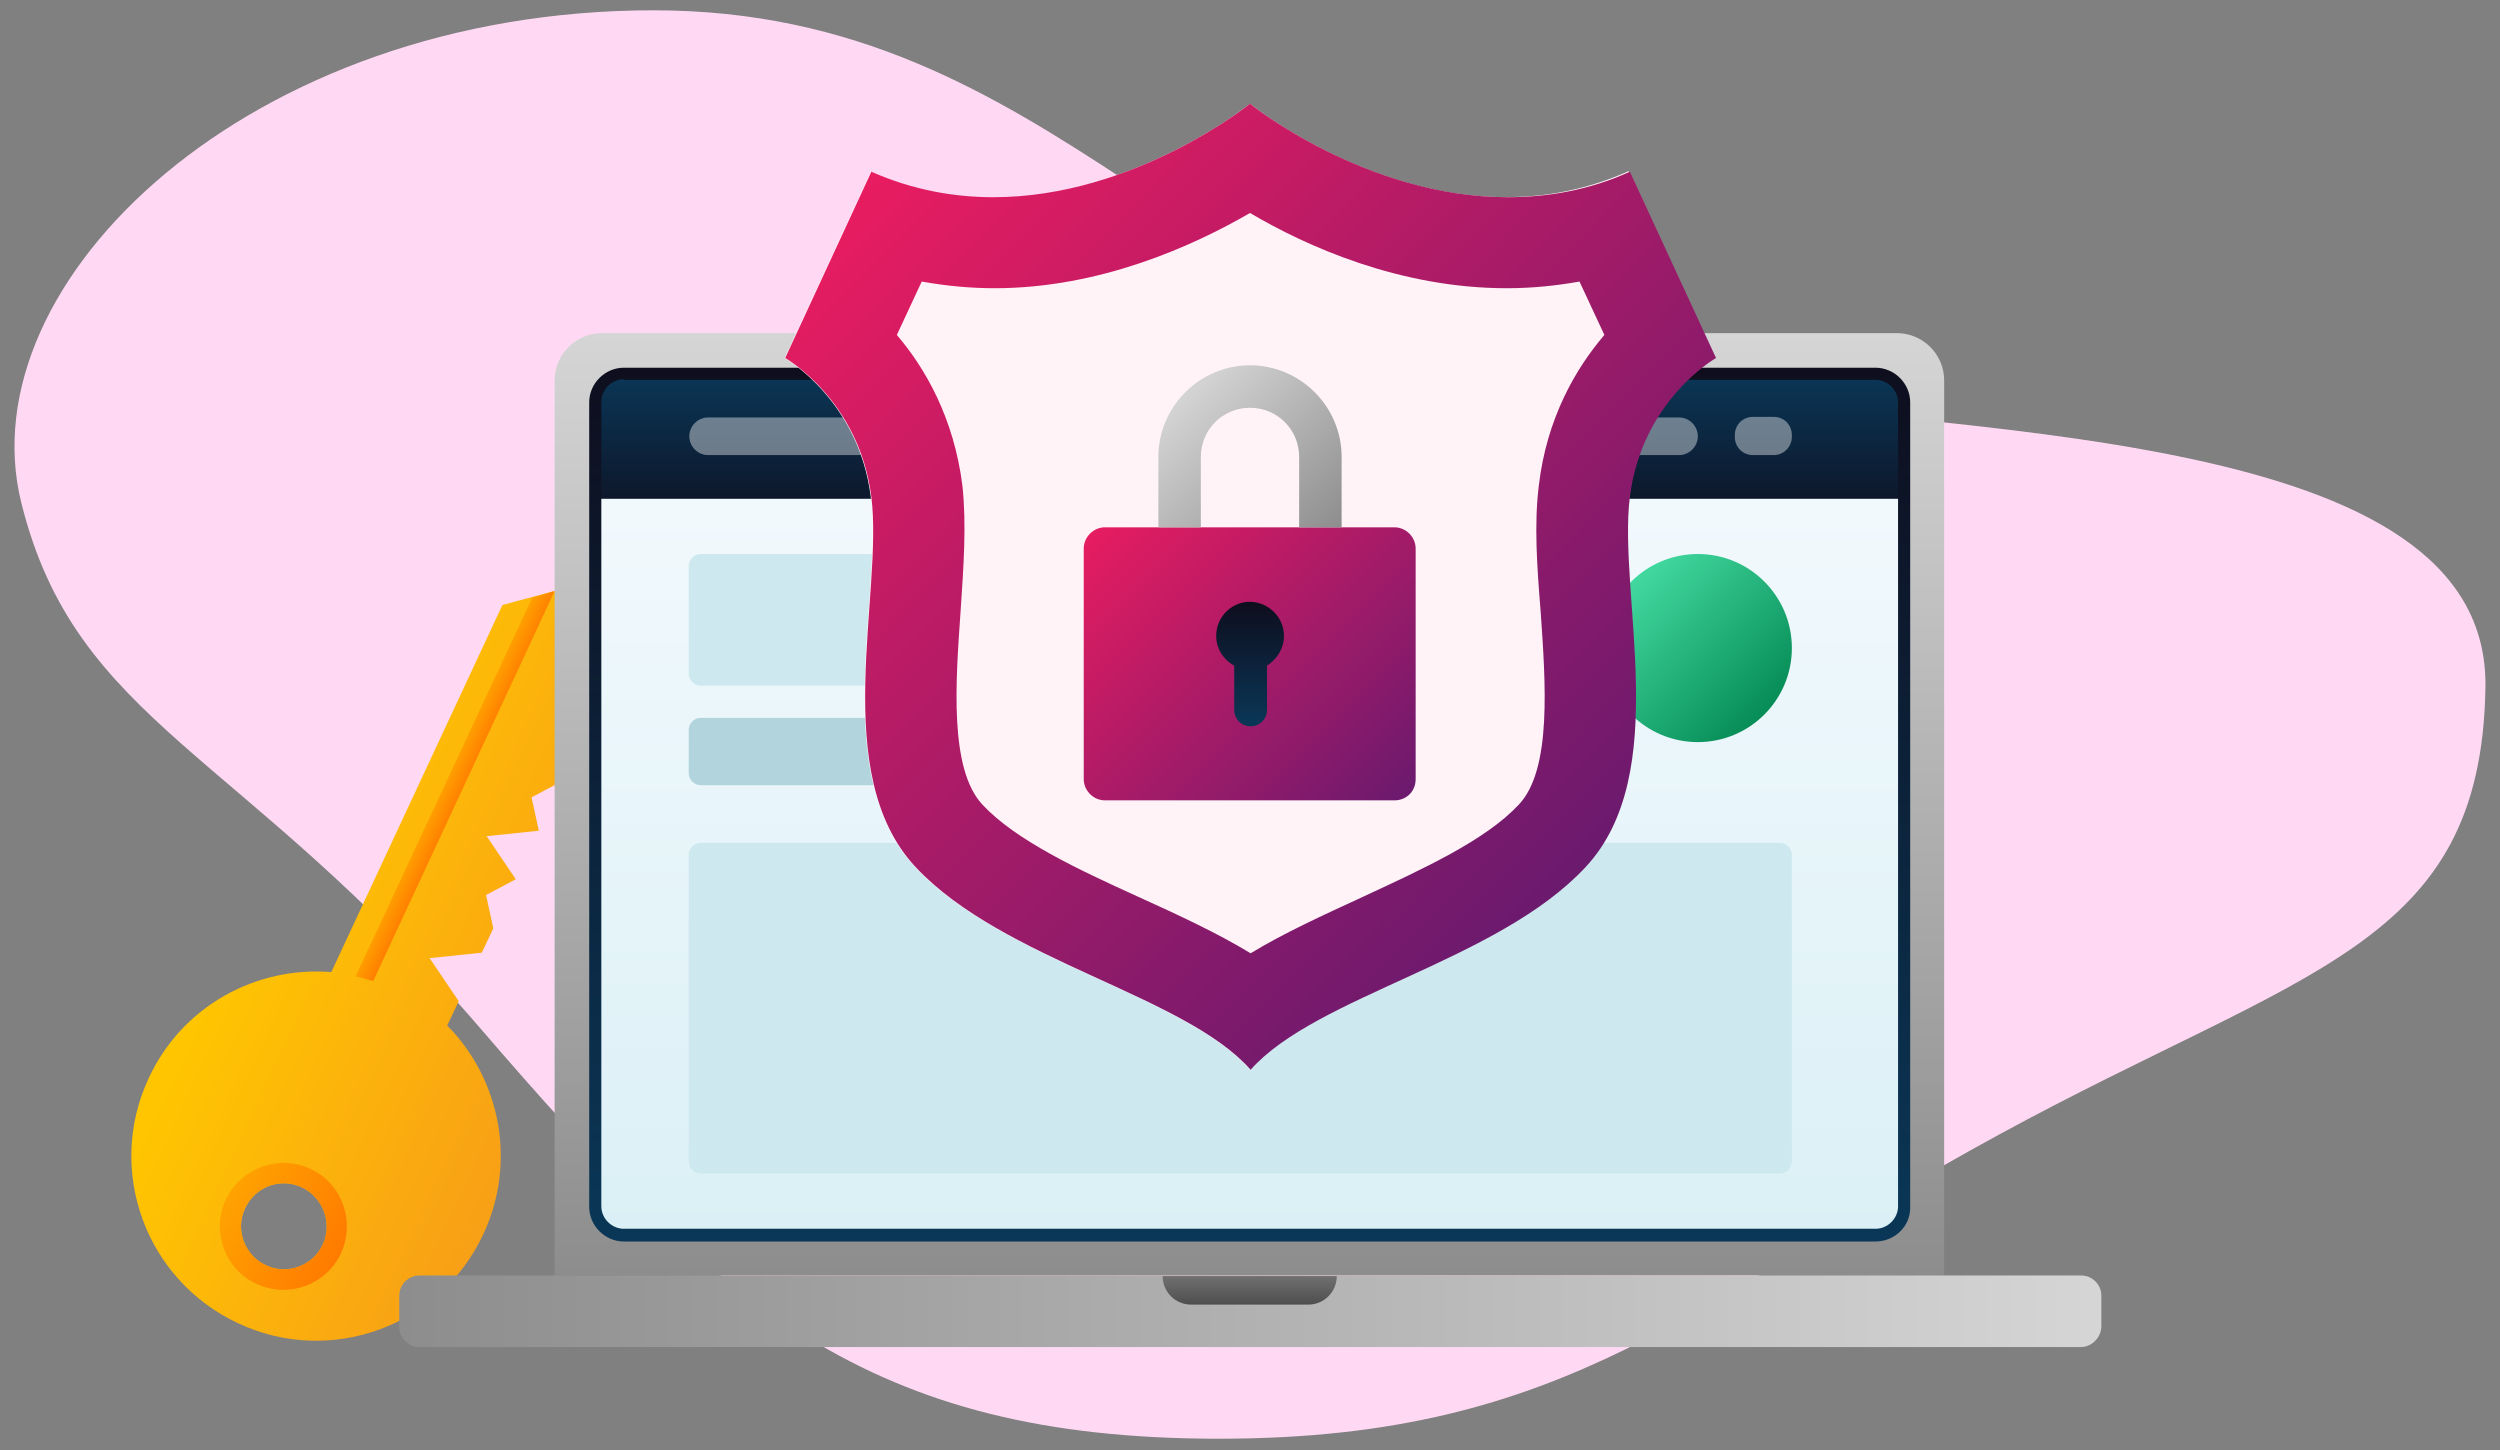 <?xml version="1.0" encoding="utf-8"?>
<!-- Generator: Adobe Illustrator 26.0.3, SVG Export Plug-In . SVG Version: 6.00 Build 0)  -->
<svg version="1.1" xmlns="http://www.w3.org/2000/svg" xmlns:xlink="http://www.w3.org/1999/xlink" x="0px" y="0px"
	 viewBox="0 0 412 239" style="enable-background:new 0 0 412 239;" xml:space="preserve">
<rect x="0" y="0" width="412" height="239" fill="#808080" stroke="none"/>
<style type="text/css">
	.st0{display:none;}
	.st1{display:inline;}
	.st2{fill:#FFD9F4;}
	.st3{fill:url(#SVGID_1_);}
	.st4{fill:#00844E;}
	.st5{fill:url(#SVGID_00000096754345664910597890000001043814186608047293_);}
	.st6{fill:url(#SVGID_00000110435041554080126260000007380468136983828611_);}
	.st7{fill:url(#SVGID_00000036956727970014812080000015507526032493132200_);}
	.st8{fill:url(#SVGID_00000020376024743808225980000000567101152834481588_);}
	.st9{fill:url(#SVGID_00000105418616800921125300000008641072906134885782_);}
	.st10{fill:url(#SVGID_00000158724022451064606160000011939975100513469313_);}
	.st11{fill:url(#SVGID_00000004515127958954196190000012846037397568388503_);}
	.st12{fill:url(#SVGID_00000146490990201126154690000003097988172665102726_);}
	.st13{fill:url(#SVGID_00000107567296357233682360000015351529876765753765_);}
	.st14{fill:url(#SVGID_00000051345392009660854660000011126659591134507177_);}
	.st15{fill:#FFF3F8;}
	
		.st16{fill:#FFFFFF;stroke:url(#SVGID_00000125580759176828468510000001547706477702410147_);stroke-width:2;stroke-linecap:round;stroke-linejoin:round;stroke-miterlimit:10;}
	.st17{fill:#FFFFFF;}
	.st18{fill:url(#SVGID_00000092427019330565808450000001348869677775271307_);}
	.st19{fill:url(#SVGID_00000003822690080151269340000008039151644468998283_);}
	.st20{fill:url(#SVGID_00000137122034667584700730000013228205482272685991_);}
	.st21{fill:url(#SVGID_00000081640840304222664430000006468940500093853603_);}
	.st22{fill:url(#SVGID_00000170978856441384486600000009624361539848893858_);}
	.st23{fill:url(#SVGID_00000116948225417371927760000014502187983410182791_);}
	.st24{fill:#FFC0E3;}
	.st25{fill:url(#SVGID_00000175297242995129460020000017936640237599476105_);}
	.st26{fill:url(#SVGID_00000168089814709670475360000016962137416071482026_);}
	.st27{fill:#D89E50;}
	.st28{opacity:0.5;fill:#FFE3BD;}
	.st29{fill:#F2BF75;}
	.st30{fill:url(#SVGID_00000001624127831168346700000016991529230148255413_);}
	.st31{fill:url(#SVGID_00000121281105239868642060000012105155182570683304_);}
	.st32{fill:#B1D4DD;}
	.st33{fill:url(#SVGID_00000163058757197419774460000000839266050371294593_);}
	.st34{fill:url(#SVGID_00000058569105663885933940000005487132845083526283_);}
	.st35{fill:url(#SVGID_00000016783384569206374650000009050517786888240807_);}
	.st36{fill:url(#SVGID_00000157288543792960322860000011965423148077472159_);}
	.st37{fill:url(#SVGID_00000130620384801047192250000012286346431706085049_);}
	.st38{fill:url(#SVGID_00000123427206138512973610000000916655288561566126_);}
	.st39{fill:url(#SVGID_00000121264528943538429320000014857555447372288901_);}
	.st40{fill:url(#SVGID_00000038383692347091464390000013687725080355893912_);}
	.st41{fill:url(#SVGID_00000052798164174423327640000000035321407861797819_);}
	.st42{fill:none;stroke:#FFD4EA;stroke-width:3;stroke-linecap:round;stroke-linejoin:round;stroke-miterlimit:10;}
	.st43{fill:url(#SVGID_00000057861394800384202990000008606973622878593944_);}
	.st44{fill:url(#SVGID_00000056405507896963520870000005739181057959943862_);}
	.st45{fill:url(#SVGID_00000000214420901170496150000012669773301100534195_);}
	.st46{fill:url(#SVGID_00000165196526575862561500000003580948466665568153_);}
	.st47{fill:url(#SVGID_00000083070435150311868260000014057250720307474108_);}
	.st48{fill:url(#SVGID_00000090980086731234429910000015113491605558013355_);}
	.st49{fill:url(#SVGID_00000106846599190348144670000005948783001280560524_);}
	.st50{fill:url(#SVGID_00000135685411947755729220000005050809782508653752_);}
	.st51{fill:url(#SVGID_00000052070011141177422750000011984982431564858029_);}
	.st52{fill:url(#SVGID_00000070808838912822202230000004945353360569313938_);}
	.st53{fill:url(#SVGID_00000031893640207630341520000003057299031265661351_);}
	.st54{fill:url(#SVGID_00000136371175343403737730000003519888864896059582_);}
	.st55{fill:url(#SVGID_00000076564905851758651580000001941233907915176104_);}
	.st56{fill:url(#SVGID_00000005264382678263878040000005565712983645707395_);}
	.st57{fill:url(#SVGID_00000018923670304797411190000009734676562376270468_);}
	.st58{fill:url(#SVGID_00000102530568118113993360000001261027717458901653_);}
	.st59{fill:#CEE8EF;}
	.st60{opacity:0.4;fill:#FFFFFF;}
	.st61{fill:url(#SVGID_00000021094737797688428720000007453091969649377189_);}
	.st62{fill:url(#SVGID_00000014631212095963687550000001992699789054130621_);}
	.st63{fill:url(#SVGID_00000124153498366995439110000006637067621452871067_);}
	.st64{fill:url(#SVGID_00000143617187711106994930000014788015052356033197_);}
	.st65{fill:url(#SVGID_00000106851948556919481050000002724364199155929019_);}
	.st66{fill:url(#SVGID_00000136393346113933220240000008573481725307887791_);}
</style>
<g id="Check" class="st0">
	<g class="st1">
		<path class="st2" d="M194.4,237.2c-86.6,0-209.9-18.5-209.9-87c-0.7-55,90.9-28.4,116.2-77.4s24.1-71,112.1-71
			s214.7,41.2,214.7,115S281,237.2,194.4,237.2z"/>
		<linearGradient id="SVGID_1_" gradientUnits="userSpaceOnUse" x1="399.939" y1="99.238" x2="342.449" y2="168.572">
			<stop  offset="0" style="stop-color:#49E2A8"/>
			<stop  offset="1" style="stop-color:#00844E"/>
		</linearGradient>
		<path class="st3" d="M389.2,148.8c-15.8,19.2-40,20.5-45.9,20.5c-0.8,0-1.5-0.6-1.6-1.3c-1.1-5.8-4.4-29.8,11.4-49
			c15.8-19.2,40-20.5,45.9-20.5c0.8,0,1.5,0.6,1.6,1.3C401.8,105.6,405.1,129.6,389.2,148.8z"/>
		<g>
			<path class="st4" d="M349.2,161.6c-0.2,0-0.4-0.1-0.6-0.2c-0.4-0.4-0.5-1-0.1-1.4l40.8-49.4c0.4-0.4,1-0.5,1.4-0.1
				c0.4,0.4,0.5,1,0.1,1.4l-40.8,49.4C349.7,161.5,349.5,161.6,349.2,161.6z"/>
		</g>
		
			<linearGradient id="SVGID_00000152954691515796017560000014488882128442726550_" gradientUnits="userSpaceOnUse" x1="354.362" y1="125.629" x2="310.446" y2="144.925">
			<stop  offset="0" style="stop-color:#49E2A8"/>
			<stop  offset="1" style="stop-color:#00844E"/>
		</linearGradient>
		<path style="fill:url(#SVGID_00000152954691515796017560000014488882128442726550_);" d="M355,129.9c5.3,23.1-7.7,42.2-11.1,46.7
			c-0.5,0.6-1.3,0.8-2,0.5c-5-2.5-25.1-14-30.5-37.1c-5.3-23.1,7.7-42.2,11.1-46.7c0.5-0.6,1.3-0.8,2-0.5
			C329.6,95.3,349.7,106.7,355,129.9z"/>
		<g>
			<path class="st4" d="M340.7,168.1c-0.5,0-0.9-0.3-1-0.8l-13.8-59.9c-0.1-0.5,0.2-1.1,0.8-1.2c0.5-0.1,1.1,0.2,1.2,0.7l13.8,59.9
				c0.1,0.5-0.2,1.1-0.8,1.2C340.9,168.1,340.8,168.1,340.7,168.1z"/>
		</g>
		
			<linearGradient id="SVGID_00000110453425503521408710000002303221960643866805_" gradientUnits="userSpaceOnUse" x1="322.987" y1="153.431" x2="376.928" y2="230.972">
			<stop  offset="0" style="stop-color:#E91C60"/>
			<stop  offset="1" style="stop-color:#6A1A6E"/>
		</linearGradient>
		<path style="fill:url(#SVGID_00000110453425503521408710000002303221960643866805_);" d="M381.8,164.2c0-2.1-1.6-3.9-3.7-4
			c-5.7-0.4-17.4-1-30.3-1c-13,0-24.6,0.6-30.3,1c-2.1,0.1-3.7,1.9-3.7,4c0.1,29.6,4.9,52.9,13.9,70.7c0.7,1.4,2.1,2.2,3.6,2.2h33.3
			c1.5,0,2.9-0.9,3.6-2.2C376.9,217.1,381.8,193.8,381.8,164.2z"/>
		
			<linearGradient id="SVGID_00000170959067928379247970000018047859469388528058_" gradientUnits="userSpaceOnUse" x1="113.619" y1="-2.874" x2="303.669" y2="187.176">
			<stop  offset="0" style="stop-color:#0A3757"/>
			<stop  offset="1" style="stop-color:#0E0E1E"/>
		</linearGradient>
		<path style="fill:url(#SVGID_00000170959067928379247970000018047859469388528058_);" d="M325,27.8v127.4H86.9V27.8
			c0-5.3,4.3-9.7,9.7-9.7h218.8C320.7,18.2,325,22.5,325,27.8z"/>
		
			<linearGradient id="SVGID_00000043440210596164029940000002507989776693322374_" gradientUnits="userSpaceOnUse" x1="145.305" y1="109.599" x2="281.71" y2="246.004">
			<stop  offset="0" style="stop-color:#D5D5D5"/>
			<stop  offset="1" style="stop-color:#8D8D8D"/>
		</linearGradient>
		<path style="fill:url(#SVGID_00000043440210596164029940000002507989776693322374_);" d="M325,155.2v26.2c0,5.3-4.3,9.7-9.7,9.7
			H96.6c-5.3,0-9.7-4.3-9.7-9.7v-26.2H325z"/>
		
			<linearGradient id="SVGID_00000172403958895520038400000013713943066264462519_" gradientUnits="userSpaceOnUse" x1="205.985" y1="27.806" x2="205.985" y2="146.746">
			<stop  offset="0" style="stop-color:#F2F9FD"/>
			<stop  offset="1" style="stop-color:#D2EDF3"/>
		</linearGradient>
		<path style="fill:url(#SVGID_00000172403958895520038400000013713943066264462519_);" d="M314.4,145.5H97.6c-0.6,0-1-0.4-1-1V28.8
			c0-0.6,0.4-1,1-1h216.8c0.6,0,1,0.4,1,1v115.7C315.4,145.1,314.9,145.5,314.4,145.5z"/>
		
			<linearGradient id="SVGID_00000152976923392436644320000013784920547938661048_" gradientUnits="userSpaceOnUse" x1="205.985" y1="168.237" x2="205.985" y2="178.002">
			<stop  offset="0" style="stop-color:#0A3757"/>
			<stop  offset="1" style="stop-color:#0E0E1E"/>
		</linearGradient>
		<circle style="fill:url(#SVGID_00000152976923392436644320000013784920547938661048_);" cx="206" cy="173.1" r="5.3"/>
		
			<linearGradient id="SVGID_00000139289234713426375810000015048868092815216259_" gradientUnits="userSpaceOnUse" x1="205.985" y1="227.761" x2="205.985" y2="190.185">
			<stop  offset="0" style="stop-color:#737373"/>
			<stop  offset="1" style="stop-color:#4D4C4D"/>
		</linearGradient>
		<polygon style="fill:url(#SVGID_00000139289234713426375810000015048868092815216259_);" points="235.6,228.6 176.3,228.6 
			180.2,191 231.8,191 		"/>
		
			<linearGradient id="SVGID_00000004518984336890923630000012665339073845216956_" gradientUnits="userSpaceOnUse" x1="107.007" y1="232.863" x2="304.962" y2="232.863">
			<stop  offset="0" style="stop-color:#D5D5D5"/>
			<stop  offset="1" style="stop-color:#8D8D8D"/>
		</linearGradient>
		<path style="fill:url(#SVGID_00000004518984336890923630000012665339073845216956_);" d="M302.9,237.2H109c-1.1,0-2-0.9-2-2v-4.6
			c0-1.1,0.9-2,2-2h193.9c1.1,0,2,0.9,2,2v4.6C305,236.3,304.1,237.2,302.9,237.2z"/>
		
			<linearGradient id="SVGID_00000115500237168074656750000012871379308180049816_" gradientUnits="userSpaceOnUse" x1="114.288" y1="227.558" x2="297.681" y2="227.558">
			<stop  offset="0" style="stop-color:#0A3757"/>
			<stop  offset="1" style="stop-color:#0E0E1E"/>
		</linearGradient>
		
			<rect x="114.3" y="226.6" style="fill:url(#SVGID_00000115500237168074656750000012871379308180049816_);" width="183.4" height="2"/>
		
			<linearGradient id="SVGID_00000082326241433472875250000017724266677681250996_" gradientUnits="userSpaceOnUse" x1="227.083" y1="57.1" x2="286.997" y2="117.015">
			<stop  offset="0" style="stop-color:#E91C60"/>
			<stop  offset="1" style="stop-color:#6A1A6E"/>
		</linearGradient>
		<path style="fill:url(#SVGID_00000082326241433472875250000017724266677681250996_);" d="M289.2,62.1v49.1c0,2.8-2.2,5-5,5h-57.1
			V57.1h57.1C286.9,57.1,289.2,59.4,289.2,62.1z"/>
		<path class="st15" d="M227.1,57.1v59.1H6.9c-2.8,0-5-2.2-5-5V62.1c0-2.8,2.2-5,5-5H227.1z"/>
		
			<linearGradient id="SVGID_00000174576891038246283660000003949822383304402052_" gradientUnits="userSpaceOnUse" x1="228.043" y1="99.759" x2="228.043" y2="137.759">
			<stop  offset="0" style="stop-color:#0A3757"/>
			<stop  offset="1" style="stop-color:#0E0E1E"/>
		</linearGradient>
		
			<polygon style="fill:#FFFFFF;stroke:url(#SVGID_00000174576891038246283660000003949822383304402052_);stroke-width:2;stroke-linecap:round;stroke-linejoin:round;stroke-miterlimit:10;" points="
			214.3,100.8 220.4,131.3 225.7,124 234.8,136.8 241.7,131.8 232.7,119.1 241.3,116.4 		"/>
		<path class="st17" d="M275.1,100.1l-7.1-7.1c1.8-2.6,2.8-5.6,2.8-8.8c0-4.1-1.6-7.9-4.4-10.7c-5.9-5.9-15.6-5.9-21.5,0
			c-5.9,5.9-5.9,15.6,0,21.5c2.9,2.9,6.7,4.4,10.7,4.4c3.2,0,6.3-1,8.8-2.8l7.1,7.1c0.5,0.5,1.1,0.7,1.8,0.7s1.3-0.2,1.8-0.7
			C276.1,102.7,276.1,101.1,275.1,100.1z M248.4,91.3c-4-4-4-10.4,0-14.4c2-2,4.6-3,7.2-3c2.6,0,5.2,1,7.2,3v0c1.9,1.9,3,4.5,3,7.2
			s-1.1,5.3-3,7.2c-1.9,1.9-4.5,3-7.2,3C252.9,94.3,250.3,93.3,248.4,91.3z"/>
		
			<linearGradient id="SVGID_00000017489365039513641290000013792020712135955374_" gradientUnits="userSpaceOnUse" x1="360.022" y1="234.565" x2="396.014" y2="234.565">
			<stop  offset="0" style="stop-color:#0A3757"/>
			<stop  offset="1" style="stop-color:#0E0E1E"/>
		</linearGradient>
		<path style="fill:url(#SVGID_00000017489365039513641290000013792020712135955374_);" d="M391.4,237.1h-26.8
			c-2.5,0-4.6-2.1-4.6-4.6V232h36v0.6C396,235.1,394,237.1,391.4,237.1z"/>
		
			<linearGradient id="SVGID_00000108277683427428534750000008601770681084700346_" gradientUnits="userSpaceOnUse" x1="368.801" y1="221.389" x2="388.234" y2="240.822">
			<stop  offset="0" style="stop-color:#D5D5D5"/>
			<stop  offset="1" style="stop-color:#8D8D8D"/>
		</linearGradient>
		<path style="fill:url(#SVGID_00000108277683427428534750000008601770681084700346_);" d="M378,221.6c-10.9,0-18,4.6-18,10.4
			c0,0,0.5,3.7,18,3.7c17.5,0,18-3.7,18-3.7C396,226.3,388.9,221.6,378,221.6z"/>
		<g>
			
				<linearGradient id="SVGID_00000104682668559304551310000003913774753337630080_" gradientUnits="userSpaceOnUse" x1="20.477" y1="83.398" x2="110.349" y2="99.634">
				<stop  offset="0" style="stop-color:#E91C60"/>
				<stop  offset="1" style="stop-color:#6A1A6E"/>
			</linearGradient>
			<path style="fill:url(#SVGID_00000104682668559304551310000003913774753337630080_);" d="M35,83.4l-3.6,11.5h-4.7l-5.1-16.8h4.6
				l3.1,11.3L33,78.1h3.9l3.7,11.3l3.1-11.3h4.6l-5.1,16.8h-4.7L35,83.4z"/>
			
				<linearGradient id="SVGID_00000100368574318247229580000011955470688945767868_" gradientUnits="userSpaceOnUse" x1="21.379" y1="78.403" x2="111.252" y2="94.638">
				<stop  offset="0" style="stop-color:#E91C60"/>
				<stop  offset="1" style="stop-color:#6A1A6E"/>
			</linearGradient>
			<path style="fill:url(#SVGID_00000100368574318247229580000011955470688945767868_);" d="M63.5,83.4L60,94.9h-4.7l-5.1-16.8h4.6
				l3.1,11.3l3.7-11.3h3.9l3.7,11.3l3.1-11.3h4.6l-5.1,16.8h-4.7L63.5,83.4z"/>
			
				<linearGradient id="SVGID_00000073716436647363312580000006448267842977596292_" gradientUnits="userSpaceOnUse" x1="22.282" y1="73.406" x2="112.154" y2="89.642">
				<stop  offset="0" style="stop-color:#E91C60"/>
				<stop  offset="1" style="stop-color:#6A1A6E"/>
			</linearGradient>
			<path style="fill:url(#SVGID_00000073716436647363312580000006448267842977596292_);" d="M92.1,83.4l-3.6,11.5h-4.7l-5.1-16.8
				h4.6l3.1,11.3l3.7-11.3H94l3.7,11.3l3.1-11.3h4.6l-5.1,16.8h-4.7L92.1,83.4z"/>
			
				<linearGradient id="SVGID_00000089566032315270863760000010597877267508684986_" gradientUnits="userSpaceOnUse" x1="21.668" y1="76.421" x2="111.54" y2="92.657">
				<stop  offset="0" style="stop-color:#E91C60"/>
				<stop  offset="1" style="stop-color:#6A1A6E"/>
			</linearGradient>
			<path style="fill:url(#SVGID_00000089566032315270863760000010597877267508684986_);" d="M108.3,89.2c1.5,0,2.8,1.3,2.8,2.8
				c0,1.5-1.3,2.8-2.8,2.8s-2.8-1.3-2.8-2.8C105.5,90.5,106.7,89.2,108.3,89.2z"/>
		</g>
	</g>
</g>
<g id="Buy" class="st0">
	<g class="st1">
		<path class="st2" d="M-8.6,124.1c-6.6,54.3,32.4,87.2,85.5,87.2s80.6,7.2,125.9,23.4s93.3,11.6,156-31.5s81.4-107.6,41.2-158
			S284.9,0.5,243.6,23S156.7,83.1,106.1,70S-1.9,69.9-8.6,124.1z"/>
		<path class="st24" d="M416.5,132c-8.5,26-28.2,51-57.7,71.2c-62.7,43-110.6,47.7-156,31.5c-45.4-16.2-72.8-23.4-125.9-23.4
			c-45.3,0-80.3-23.9-85.5-64.5C4.7,138.1,20.6,133,37.7,133c31.6,0,59.2,17.3,74.1,43.2c10.7-4.8,22.5-7.5,35-7.5
			c19.5,0,37.4,6.6,51.8,17.7c7.4-7.8,17.7-12.7,29.2-12.7c9.7,0,18.6,3.5,25.6,9.2c11.9-13.4,29.1-21.8,48.3-21.8
			c10.4,0,20.2,2.5,28.9,6.9c13.4-23,38.2-38.5,66.5-38.5C403.7,129.5,410.3,130.4,416.5,132z"/>
		
			<linearGradient id="SVGID_00000061462001732545090230000005892229452976396171_" gradientUnits="userSpaceOnUse" x1="105.067" y1="74.476" x2="125.517" y2="74.476">
			<stop  offset="0" style="stop-color:#E91C60"/>
			<stop  offset="1" style="stop-color:#6A1A6E"/>
		</linearGradient>
		<circle style="fill:url(#SVGID_00000061462001732545090230000005892229452976396171_);" cx="115.3" cy="74.5" r="10.2"/>
		
			<linearGradient id="SVGID_00000164487650466449117560000017933688809134147205_" gradientUnits="userSpaceOnUse" x1="115.292" y1="69.251" x2="115.292" y2="80.076">
			<stop  offset="0" style="stop-color:#737373"/>
			<stop  offset="1" style="stop-color:#4D4C4D"/>
		</linearGradient>
		<circle style="fill:url(#SVGID_00000164487650466449117560000017933688809134147205_);" cx="115.3" cy="74.5" r="5.4"/>
		<path class="st27" d="M229.7,164.9h-27.3v-34.6h25.3c1.1,0,2,0.9,2,2V164.9z"/>
		<polygon class="st28" points="220.2,130.2 220.2,145.8 219.1,144.9 218.1,145.8 217.1,144.9 216,145.8 215,144.9 214,145.8 
			212.9,144.9 211.9,145.8 211.9,130.2 		"/>
		<path class="st29" d="M200.4,164.9h-42.1c-1.1,0-2-0.9-2-2v-38.5c0-1.1,0.9-2,2-2h42.1c1.1,0,2,0.9,2,2v38.5
			C202.4,164,201.5,164.9,200.4,164.9z"/>
		<path class="st29" d="M283,164.9h-55.8c-1.1,0-2-0.9-2-2v-14.7c0-1.1,0.9-2,2-2H283c1.1,0,2,0.9,2,2v14.7
			C285,164,284.1,164.9,283,164.9z"/>
		
			<linearGradient id="SVGID_00000129924181224476140910000010846638586661917609_" gradientUnits="userSpaceOnUse" x1="292.645" y1="140.885" x2="166.664" y2="23.775">
			<stop  offset="0" style="stop-color:#F2F9FD"/>
			<stop  offset="1" style="stop-color:#D2EDF3"/>
		</linearGradient>
		<path style="fill:url(#SVGID_00000129924181224476140910000010846638586661917609_);" d="M282.6,146l-135.5-39.2
			c-2.7-0.8-4.3-3.6-3.5-6.3l23.5-81.3c0.8-2.7,3.6-4.3,6.3-3.5L309,54.8c2.7,0.8,4.3,3.6,3.5,6.3l-23.5,81.3
			C288.1,145.2,285.3,146.8,282.6,146z"/>
		
			<linearGradient id="SVGID_00000019677089604126249140000003772898242406891675_" gradientUnits="userSpaceOnUse" x1="165.509" y1="41.179" x2="312.642" y2="41.179">
			<stop  offset="0" style="stop-color:#0A3757"/>
			<stop  offset="1" style="stop-color:#0E0E1E"/>
		</linearGradient>
		<path style="fill:url(#SVGID_00000019677089604126249140000003772898242406891675_);" d="M312.4,61.2l-1.6,5.7l-145.3-42l1.7-5.7
			c0.8-2.7,3.6-4.3,6.3-3.5L309,54.8C311.7,55.6,313.2,58.5,312.4,61.2z"/>
		<path class="st17" d="M274.7,86.8L168.5,56.1c-1.1-0.3-1.7-1.4-1.4-2.5l4.3-14.9c0.3-1.1,1.4-1.7,2.5-1.4L280.2,68L274.7,86.8z"/>
		<path class="st32" d="M277.7,106.5L172.4,76.1c-0.5-0.2-0.9-0.7-0.7-1.3l2-6.8c0.2-0.5,0.7-0.9,1.3-0.7l105.3,30.4
			c0.5,0.2,0.9,0.7,0.7,1.3l-2,6.8C278.8,106.4,278.2,106.7,277.7,106.5z"/>
		<path class="st32" d="M273.8,119.7L168.6,89.3c-0.5-0.2-0.9-0.7-0.7-1.3l2-6.8c0.2-0.5,0.7-0.9,1.3-0.7L276.4,111
			c0.5,0.2,0.9,0.7,0.7,1.3l-2,6.8C275,119.6,274.4,119.9,273.8,119.7z"/>
		<path class="st32" d="M270,132.9l-105.3-30.4c-0.5-0.2-0.9-0.7-0.7-1.3l2-6.8c0.2-0.5,0.7-0.9,1.3-0.7l105.3,30.4
			c0.5,0.2,0.9,0.7,0.7,1.3l-2,6.8C271.1,132.8,270.6,133.1,270,132.9z"/>
		
			<linearGradient id="SVGID_00000016782516449431623030000002687296380680360844_" gradientUnits="userSpaceOnUse" x1="274.716" y1="79.839" x2="298.494" y2="79.839">
			<stop  offset="0" style="stop-color:#E91C60"/>
			<stop  offset="1" style="stop-color:#6A1A6E"/>
		</linearGradient>
		<path style="fill:url(#SVGID_00000016782516449431623030000002687296380680360844_);" d="M298.4,75.4l-4.3,14.9
			c-0.3,1.1-1.4,1.7-2.5,1.4l-16.9-4.9l5.4-18.8l16.9,4.9C298.1,73.1,298.7,74.3,298.4,75.4z"/>
		<g>
			
				<linearGradient id="SVGID_00000016072317940740911930000001920160543099061909_" gradientUnits="userSpaceOnUse" x1="179.019" y1="48.496" x2="230.831" y2="71.385">
				<stop  offset="0" style="stop-color:#E91C60"/>
				<stop  offset="1" style="stop-color:#6A1A6E"/>
			</linearGradient>
			<path style="fill:url(#SVGID_00000016072317940740911930000001920160543099061909_);" d="M181.1,45.2l3.1,0.9
				c2.5,0.7,3.7,2.8,3,5.1c-0.7,2.4-2.8,3.4-5.3,2.7l-3.1-0.9L181.1,45.2z M182.3,52.5c1.6,0.4,2.8-0.4,3.2-1.7
				c0.4-1.4-0.1-2.7-1.8-3.2l-1.4-0.4l-1.4,4.9L182.3,52.5z"/>
			
				<linearGradient id="SVGID_00000093179476144425492820000005725727812373459852_" gradientUnits="userSpaceOnUse" x1="179.607" y1="47.166" x2="231.419" y2="70.056">
				<stop  offset="0" style="stop-color:#E91C60"/>
				<stop  offset="1" style="stop-color:#6A1A6E"/>
			</linearGradient>
			<path style="fill:url(#SVGID_00000093179476144425492820000005725727812373459852_);" d="M193.3,48.6c2.4,0.7,3.6,2.9,2.9,5.3
				c-0.7,2.4-2.9,3.6-5.3,2.9c-2.4-0.7-3.6-2.9-2.9-5.2C188.7,49.1,190.9,48,193.3,48.6z M192.9,50.1c-1.4-0.4-2.7,0.4-3.1,1.9
				c-0.4,1.5,0.2,2.8,1.6,3.3c1.4,0.4,2.7-0.4,3.1-1.9C194.9,51.9,194.3,50.5,192.9,50.1z"/>
			
				<linearGradient id="SVGID_00000075862104149384824190000008201782605769604000_" gradientUnits="userSpaceOnUse" x1="180.149" y1="45.94" x2="231.961" y2="68.83">
				<stop  offset="0" style="stop-color:#E91C60"/>
				<stop  offset="1" style="stop-color:#6A1A6E"/>
			</linearGradient>
			<path style="fill:url(#SVGID_00000075862104149384824190000008201782605769604000_);" d="M204.8,54.5l-3.8,5l-0.7-0.2l-0.6-6.3
				l-1.6,5.7l-1.7-0.5l2.3-7.9l2.3,0.7l0.5,5.5l3.3-4.3l2.4,0.7l-2.3,7.9l-1.7-0.5L204.8,54.5z"/>
			
				<linearGradient id="SVGID_00000008834009626367869440000009180738922528283785_" gradientUnits="userSpaceOnUse" x1="180.575" y1="44.975" x2="232.387" y2="67.865">
				<stop  offset="0" style="stop-color:#E91C60"/>
				<stop  offset="1" style="stop-color:#6A1A6E"/>
			</linearGradient>
			<path style="fill:url(#SVGID_00000008834009626367869440000009180738922528283785_);" d="M211.8,61.2l-3.5-1l-0.9,1.2l-1.8-0.5
				l5.3-7l2.1,0.6l0.8,8.7l-1.8-0.5L211.8,61.2z M209.1,58.8l2.6,0.8l-0.3-4L209.1,58.8z"/>
			
				<linearGradient id="SVGID_00000170993977819804037940000006138666185727107504_" gradientUnits="userSpaceOnUse" x1="180.979" y1="44.059" x2="232.792" y2="66.949">
				<stop  offset="0" style="stop-color:#E91C60"/>
				<stop  offset="1" style="stop-color:#6A1A6E"/>
			</linearGradient>
			<path style="fill:url(#SVGID_00000170993977819804037940000006138666185727107504_);" d="M216.7,55.5l1.7,0.5l-2.3,7.9l-1.7-0.5
				L216.7,55.5z"/>
			
				<linearGradient id="SVGID_00000083068409311223149170000007524411179242386352_" gradientUnits="userSpaceOnUse" x1="181.313" y1="43.304" x2="233.125" y2="66.194">
				<stop  offset="0" style="stop-color:#E91C60"/>
				<stop  offset="1" style="stop-color:#6A1A6E"/>
			</linearGradient>
			<path style="fill:url(#SVGID_00000083068409311223149170000007524411179242386352_);" d="M220.9,59.5l-1.5,5.3l-1.7-0.5l2.3-7.9
				l1.7,0.5l2.2,6.1l1.5-5.1l1.7,0.5l-2.3,7.9l-1.6-0.5L220.9,59.5z"/>
			
				<linearGradient id="SVGID_00000049189150903426438410000009606171204064418695_" gradientUnits="userSpaceOnUse" x1="181.749" y1="42.318" x2="233.561" y2="65.208">
				<stop  offset="0" style="stop-color:#E91C60"/>
				<stop  offset="1" style="stop-color:#6A1A6E"/>
			</linearGradient>
			<path style="fill:url(#SVGID_00000049189150903426438410000009606171204064418695_);" d="M227.3,64.5c0.4,0.7,1.1,1.5,2.2,1.8
				c0.9,0.3,1.5,0,1.6-0.5c0.2-0.6-0.5-1-1.3-1.5c-1.2-0.7-2.7-1.5-2.2-3.3c0.4-1.3,1.8-2,3.7-1.5c1.2,0.4,2.2,1,2.7,2l-1.3,1
				c-0.5-0.8-1.2-1.3-2-1.5c-0.8-0.2-1.2,0-1.4,0.5c-0.2,0.5,0.5,0.9,1.3,1.4c1.2,0.7,2.7,1.5,2.2,3.3c-0.4,1.4-1.8,2.2-3.9,1.6
				c-1.5-0.4-2.4-1.3-3-2.2L227.3,64.5z"/>
		</g>
		
			<linearGradient id="SVGID_00000175286450934498153650000006958736861150125738_" gradientUnits="userSpaceOnUse" x1="87.483" y1="-5.208" x2="116.587" y2="19.325">
			<stop  offset="0" style="stop-color:#E91C60"/>
			<stop  offset="1" style="stop-color:#6A1A6E"/>
		</linearGradient>
		<path style="fill:url(#SVGID_00000175286450934498153650000006958736861150125738_);" d="M114.3,18.5l-25.7-1.7
			c-1.5-0.1-2.7-1.4-2.6-2.9l1-15.7c0.1-1.5,1.4-2.7,2.9-2.6l25.7,1.7c0.8,0.1,1.5,0.4,2,1l6.6,8.3c0.9,1.1,0.8,2.7-0.2,3.7
			l-7.6,7.4C115.8,18.3,115,18.6,114.3,18.5z"/>
		<path class="st42" d="M117.8,8.5c15.5,2.6,17.3-7.9,31.1-5.6s15.3,16.4,24.5,19.3"/>
		<g>
			
				<linearGradient id="SVGID_00000028302871738170876130000002257031936857360516_" gradientUnits="userSpaceOnUse" x1="168.968" y1="202.315" x2="168.968" y2="218.622">
				<stop  offset="0" style="stop-color:#737373"/>
				<stop  offset="1" style="stop-color:#4D4C4D"/>
			</linearGradient>
			<path style="fill:url(#SVGID_00000028302871738170876130000002257031936857360516_);" d="M169,218.7c-1.4,0-2.5-1.1-2.5-2.5
				v-11.5c0-1.4,1.1-2.5,2.5-2.5s2.5,1.1,2.5,2.5v11.5C171.5,217.6,170.3,218.7,169,218.7z"/>
		</g>
		<g>
			
				<linearGradient id="SVGID_00000006699243961325370500000008201908484746924938_" gradientUnits="userSpaceOnUse" x1="278.096" y1="202.513" x2="278.096" y2="218.623">
				<stop  offset="0" style="stop-color:#737373"/>
				<stop  offset="1" style="stop-color:#4D4C4D"/>
			</linearGradient>
			<path style="fill:url(#SVGID_00000006699243961325370500000008201908484746924938_);" d="M278.1,218.7c-1.4,0-2.5-1.1-2.5-2.5
				v-11.3c0-1.4,1.1-2.5,2.5-2.5s2.5,1.1,2.5,2.5v11.3C280.6,217.6,279.5,218.7,278.1,218.7z"/>
		</g>
		
			<linearGradient id="SVGID_00000170256584573149144920000011261965996264061613_" gradientUnits="userSpaceOnUse" x1="154.652" y1="228.973" x2="183.284" y2="228.973">
			<stop  offset="0" style="stop-color:#E91C60"/>
			<stop  offset="1" style="stop-color:#6A1A6E"/>
		</linearGradient>
		<circle style="fill:url(#SVGID_00000170256584573149144920000011261965996264061613_);" cx="169" cy="229" r="14.3"/>
		
			<linearGradient id="SVGID_00000088813000226496808810000017849038209913588874_" gradientUnits="userSpaceOnUse" x1="263.78" y1="228.973" x2="292.412" y2="228.973">
			<stop  offset="0" style="stop-color:#E91C60"/>
			<stop  offset="1" style="stop-color:#6A1A6E"/>
		</linearGradient>
		<circle style="fill:url(#SVGID_00000088813000226496808810000017849038209913588874_);" cx="278.1" cy="229" r="14.3"/>
		
			<linearGradient id="SVGID_00000117659011462400126420000012803837311996000914_" gradientUnits="userSpaceOnUse" x1="168.968" y1="223.748" x2="168.968" y2="234.573">
			<stop  offset="0" style="stop-color:#D5D5D5"/>
			<stop  offset="1" style="stop-color:#8D8D8D"/>
		</linearGradient>
		<circle style="fill:url(#SVGID_00000117659011462400126420000012803837311996000914_);" cx="169" cy="229" r="5.4"/>
		
			<linearGradient id="SVGID_00000145740094368765507800000016986941719028124289_" gradientUnits="userSpaceOnUse" x1="278.096" y1="223.748" x2="278.096" y2="234.573">
			<stop  offset="0" style="stop-color:#D5D5D5"/>
			<stop  offset="1" style="stop-color:#8D8D8D"/>
		</linearGradient>
		<circle style="fill:url(#SVGID_00000145740094368765507800000016986941719028124289_);" cx="278.1" cy="229" r="5.4"/>
		<polygon class="st28" points="183.4,122.3 183.4,132.3 182.4,131.3 181.4,132.3 180.3,131.3 179.3,132.3 178.3,131.3 177.2,132.3 
			176.2,131.3 175.2,132.3 175.2,122.3 		"/>
		<polygon class="st28" points="259.2,146.2 259.2,156.1 258.2,155.2 257.1,156.1 256.1,155.2 255.1,156.1 254,155.2 253,156.1 
			252,155.2 250.9,156.1 250.9,146.2 		"/>
		
			<linearGradient id="SVGID_00000147182783756418911690000002814487476468166785_" gradientUnits="userSpaceOnUse" x1="140.113" y1="86.882" x2="285.435" y2="158.568">
			<stop  offset="0" style="stop-color:#737373"/>
			<stop  offset="1" style="stop-color:#4D4C4D"/>
		</linearGradient>
		<path style="fill:url(#SVGID_00000147182783756418911690000002814487476468166785_);" d="M299.9,116.1v-4h-19.8V88.7h-4v23.4
			h-24.6V88.7h-4v23.4h-24.6V88.7h-4v23.4h-24.6V88.7h-4v23.4h-24.6V88.7h-4v23.4H142v4h19.8v21.4h-12.9v4h12.9v23.4h4v-23.4h24.6
			v23.4h4v-23.4h24.6v23.4h4v-23.4h24.6v23.4h4v-23.4h24.6v23.4h4v-23.4H293v-4h-12.9v-21.4H299.9z M165.8,137.5v-21.4h24.6v21.4
			H165.8z M194.4,137.5v-21.4h24.6v21.4H194.4z M222.9,137.5v-21.4h24.6v21.4H222.9z M276.1,137.5h-24.6v-21.4h24.6V137.5z"/>
		
			<linearGradient id="SVGID_00000102505412496862909280000015874177375281625238_" gradientUnits="userSpaceOnUse" x1="112.792" y1="139.033" x2="309.171" y2="139.033">
			<stop  offset="0" style="stop-color:#D5D5D5"/>
			<stop  offset="1" style="stop-color:#8D8D8D"/>
		</linearGradient>
		<path style="fill:url(#SVGID_00000102505412496862909280000015874177375281625238_);" d="M152.3,167.4h3.4h130.5
			c1.1,0,2.1-0.8,2.4-1.9l20.4-76.2c0.2-0.8,0-1.6-0.4-2.2c-0.5-0.6-1.2-1-2-1H137.1c-2.9-8.4-10.8-14.2-19.8-14.2h-2
			c-1.4,0-2.5,1.1-2.5,2.5s1.1,2.5,2.5,2.5h2c7.2,0,13.5,4.8,15.4,11.8l0.1,0.5c0,0,0,0,0,0l19.6,73.1h-0.1c-7,0-12.7,5.7-12.7,12.7
			v18.3c0,7,5.7,12.7,12.7,12.7h147.6c1.4,0,2.5-1.1,2.5-2.5s-1.1-2.5-2.5-2.5H152.3c-4.3,0-7.7-3.5-7.7-7.7v-18.3
			C144.5,170.8,148,167.4,152.3,167.4z M303.4,91.2l-19.1,71.2H157.6l-19.1-71.2H303.4z"/>
		<path class="st15" d="M98.9,0.5c1.9,0.1,3.1,1.6,3,3.3c-0.1,1.7-1.4,3-3.4,2.9c-1.9-0.1-3.1-1.5-3-3.3C95.7,1.6,97,0.3,98.9,0.5z
			 M98.8,1.9c-0.8-0.1-1.5,0.5-1.6,1.6c-0.1,1,0.5,1.6,1.4,1.7c0.9,0.1,1.5-0.5,1.6-1.5C100.2,2.6,99.7,2,98.8,1.9z M105.6,1.1
			l1.4,0.1l-8.8,11.9L96.9,13L105.6,1.1z M105.3,7.5c1.9,0.1,3.1,1.6,3,3.3c-0.1,1.7-1.5,3-3.4,2.9c-1.9-0.1-3.1-1.5-2.9-3.3
			C102.1,8.7,103.4,7.4,105.3,7.5z M105.2,9c-0.9-0.1-1.5,0.5-1.6,1.6c-0.1,1,0.5,1.7,1.4,1.7c0.9,0.1,1.5-0.5,1.6-1.5
			C106.7,9.7,106.1,9.1,105.2,9z"/>
	</g>
</g>
<g id="Secure">
	<g>
		<path class="st2" d="M3.5,82.8c9,36.4,36.2,40.8,75.6,86.6s64,67.7,121.8,67.7s78-22.6,128.5-50.1s79.5-30.9,80.2-73.7
			c0.7-42.8-83.8-41.8-147.9-49.5s-87.4-62.1-154-62.1S-5.5,46.4,3.5,82.8z"/>
		<g>
			
				<linearGradient id="SVGID_00000012454852565617905530000016003840956223996582_" gradientUnits="userSpaceOnUse" x1="41.551" y1="144.932" x2="113.946" y2="178.734">
				<stop  offset="0" style="stop-color:#FFC600"/>
				<stop  offset="1" style="stop-color:#F6921E"/>
			</linearGradient>
			<path style="fill:url(#SVGID_00000012454852565617905530000016003840956223996582_);" d="M82.8,99.7l-28.2,60.5
				c-12.4-1-24.6,5.6-30.1,17.5c-7.1,15.2-0.5,33.3,14.8,40.4c15.2,7.1,33.3,0.5,40.4-14.8c5.5-11.9,2.7-25.5-6-34.3l1.9-4l-4.8-7.1
				l8.6-0.9l1.9-4l-1.2-5.5l4.9-2.6l-4.8-7.1l8.6-0.9l-1.2-5.5l4.9-2.6l3.8-8.1l0-8.1l5.6-4l-5.7-12.5L82.8,99.7z M53.2,205.1
				c-1.6,3.5-5.9,5.1-9.4,3.4c-3.5-1.6-5.1-5.9-3.4-9.4c1.7-3.6,5.9-5.1,9.4-3.4C53.3,197.4,54.8,201.6,53.2,205.1z"/>
			
				<linearGradient id="SVGID_00000121260422285139834450000003083969133879793843_" gradientUnits="userSpaceOnUse" x1="70.168" y1="126.875" x2="77.043" y2="130.113">
				<stop  offset="0" style="stop-color:#FFC600"/>
				<stop  offset="1" style="stop-color:#FF7900"/>
			</linearGradient>
			<path style="fill:url(#SVGID_00000121260422285139834450000003083969133879793843_);" d="M91.4,97.4l-29.9,64.3
				c-1-0.3-2-0.6-2.9-0.8l29.1-62.4L91.4,97.4z"/>
			
				<linearGradient id="SVGID_00000058575875703367532950000014882581396588730502_" gradientUnits="userSpaceOnUse" x1="21.114" y1="188.192" x2="56.779" y2="207.622">
				<stop  offset="0" style="stop-color:#FFC600"/>
				<stop  offset="1" style="stop-color:#FF7900"/>
			</linearGradient>
			<path style="fill:url(#SVGID_00000058575875703367532950000014882581396588730502_);" d="M37.2,197.7c-2.4,5.2-0.2,11.5,5.1,13.9
				c5.2,2.4,11.5,0.2,13.9-5.1c2.4-5.2,0.2-11.5-5.1-13.9C45.9,190.2,39.7,192.5,37.2,197.7z M53.2,205.1c-1.6,3.5-5.9,5.1-9.4,3.4
				c-3.5-1.6-5.1-5.9-3.4-9.4c1.7-3.6,5.9-5.1,9.4-3.4C53.3,197.4,54.8,201.6,53.2,205.1z"/>
		</g>
		
			<linearGradient id="SVGID_00000008130334210520017790000007912404349042854036_" gradientUnits="userSpaceOnUse" x1="205.987" y1="54.875" x2="205.987" y2="210.249">
			<stop  offset="0" style="stop-color:#D5D5D5"/>
			<stop  offset="1" style="stop-color:#8D8D8D"/>
		</linearGradient>
		<path style="fill:url(#SVGID_00000008130334210520017790000007912404349042854036_);" d="M320.5,210.2H91.4V62.7
			c0-4.3,3.5-7.8,7.8-7.8h213.4c4.3,0,7.8,3.5,7.8,7.8V210.2z"/>
		
			<linearGradient id="SVGID_00000133508538105286952780000017168952212927991424_" gradientUnits="userSpaceOnUse" x1="205.987" y1="80.582" x2="205.987" y2="248.8">
			<stop  offset="0" style="stop-color:#F2F9FD"/>
			<stop  offset="1" style="stop-color:#D2EDF3"/>
		</linearGradient>
		<path style="fill:url(#SVGID_00000133508538105286952780000017168952212927991424_);" d="M309.1,203.6H102.8
			c-2.6,0-4.7-2.1-4.7-4.7V66.3c0-2.6,2.1-4.7,4.7-4.7h206.3c2.6,0,4.7,2.1,4.7,4.7v132.6C313.9,201.5,311.7,203.6,309.1,203.6z"/>
		
			<linearGradient id="SVGID_00000059996584970717547220000004158815785481745071_" gradientUnits="userSpaceOnUse" x1="205.984" y1="61.241" x2="205.984" y2="88.679">
			<stop  offset="0" style="stop-color:#0A3757"/>
			<stop  offset="1" style="stop-color:#0E0E1E"/>
		</linearGradient>
		<path style="fill:url(#SVGID_00000059996584970717547220000004158815785481745071_);" d="M313.8,66.3v15.9H98.1V66.3
			c0-2.6,2.1-4.7,4.7-4.7h206.3C311.7,61.5,313.8,63.7,313.8,66.3z"/>
		
			<linearGradient id="SVGID_00000122696250558398232600000012463661587084145542_" gradientUnits="userSpaceOnUse" x1="344.871" y1="216.125" x2="65.689" y2="216.125">
			<stop  offset="0" style="stop-color:#D5D5D5"/>
			<stop  offset="1" style="stop-color:#8D8D8D"/>
		</linearGradient>
		<path style="fill:url(#SVGID_00000122696250558398232600000012463661587084145542_);" d="M342.9,222H69.1c-1.8,0-3.3-1.5-3.3-3.3
			v-5.2c0-1.8,1.5-3.3,3.3-3.3h273.9c1.8,0,3.3,1.5,3.3,3.3v5.2C346.2,220.5,344.7,222,342.9,222z"/>
		
			<linearGradient id="SVGID_00000084531546216641323150000017927629880508710790_" gradientUnits="userSpaceOnUse" x1="205.987" y1="209.921" x2="205.987" y2="215.271">
			<stop  offset="0" style="stop-color:#737373"/>
			<stop  offset="1" style="stop-color:#4D4C4D"/>
		</linearGradient>
		<path style="fill:url(#SVGID_00000084531546216641323150000017927629880508710790_);" d="M215.6,215h-19.3c-2.6,0-4.7-2.1-4.7-4.7
			l0,0h28.7l0,0C220.3,212.9,218.2,215,215.6,215z"/>
		<path class="st59" d="M214.6,113h-99.1c-1.1,0-2-0.9-2-2V93.3c0-1.1,0.9-2,2-2h99.1c1.1,0,2,0.9,2,2V111
			C216.6,112.1,215.7,113,214.6,113z"/>
		<path class="st32" d="M214.6,129.4h-99.1c-1.1,0-2-0.9-2-2v-7.1c0-1.1,0.9-2,2-2h99.1c1.1,0,2,0.9,2,2v7.1
			C216.6,128.5,215.7,129.4,214.6,129.4z"/>
		<path class="st60" d="M276.7,75h-160c-1.7,0-3.1-1.4-3.1-3.1v0c0-1.7,1.4-3.1,3.1-3.1h160c1.7,0,3.1,1.4,3.1,3.1v0
			C279.8,73.6,278.4,75,276.7,75z"/>
		<path class="st60" d="M292.3,75h-3.4c-1.7,0-3-1.3-3-3v-0.3c0-1.7,1.3-3,3-3h3.4c1.7,0,3,1.3,3,3V72C295.3,73.6,294,75,292.3,75z"
			/>
		<path class="st59" d="M293.3,193.4H115.5c-1.1,0-2-0.9-2-2v-50.5c0-1.1,0.9-2,2-2h177.8c1.1,0,2,0.9,2,2v50.5
			C295.3,192.5,294.4,193.4,293.3,193.4z"/>
		
			<linearGradient id="SVGID_00000065051376313170990790000002689640226743057850_" gradientUnits="userSpaceOnUse" x1="266.092" y1="93.093" x2="293.174" y2="120.174">
			<stop  offset="0" style="stop-color:#49E2A8"/>
			<stop  offset="1" style="stop-color:#00844E"/>
		</linearGradient>
		<circle style="fill:url(#SVGID_00000065051376313170990790000002689640226743057850_);" cx="279.8" cy="106.8" r="15.5"/>
		<g>
			
				<linearGradient id="SVGID_00000081622754393838923990000004816719416419624892_" gradientUnits="userSpaceOnUse" x1="205.987" y1="204.575" x2="205.987" y2="60.317">
				<stop  offset="0" style="stop-color:#0A3757"/>
				<stop  offset="1" style="stop-color:#0E0E1E"/>
			</linearGradient>
			<path style="fill:url(#SVGID_00000081622754393838923990000004816719416419624892_);" d="M309.1,204.6H102.8
				c-3.1,0-5.7-2.6-5.7-5.7V66.3c0-3.1,2.6-5.7,5.7-5.7h206.3c3.1,0,5.7,2.6,5.7,5.7v132.6C314.9,202,312.3,204.6,309.1,204.6z
				 M102.8,62.5c-2,0-3.7,1.7-3.7,3.7v132.6c0,2,1.7,3.7,3.7,3.7h206.3c2,0,3.7-1.7,3.7-3.7V66.3c0-2-1.7-3.7-3.7-3.7H102.8z"/>
		</g>
		<path class="st15" d="M282.6,58.9l-14.2-30.7C237,42.3,206,17.1,206,17.1s-31.1,25.2-62.5,11.2l-14.2,30.7c0,0,12.2,6.9,14.2,22.9
			c2,16-7.1,45.6,7.3,61c14.4,15.4,44.4,21.1,55.2,33.4c10.8-12.2,40.8-17.9,55.2-33.4c14.4-15.4,5.3-45.1,7.3-61
			C270.4,65.9,282.6,58.9,282.6,58.9z"/>
		
			<linearGradient id="SVGID_00000168813237190406616240000012979255122864125580_" gradientUnits="userSpaceOnUse" x1="180.748" y1="84.198" x2="230.471" y2="133.921">
			<stop  offset="0" style="stop-color:#E91C60"/>
			<stop  offset="1" style="stop-color:#6A1A6E"/>
		</linearGradient>
		<path style="fill:url(#SVGID_00000168813237190406616240000012979255122864125580_);" d="M229.8,131.9h-47.7
			c-1.9,0-3.5-1.6-3.5-3.5v-38c0-1.9,1.6-3.5,3.5-3.5h47.7c1.9,0,3.5,1.6,3.5,3.5v38C233.3,130.4,231.8,131.9,229.8,131.9z"/>
		<g>
			
				<linearGradient id="SVGID_00000016076421219711768940000002490711808398938768_" gradientUnits="userSpaceOnUse" x1="193.669" y1="65.687" x2="218.028" y2="90.046">
				<stop  offset="0" style="stop-color:#D5D5D5"/>
				<stop  offset="1" style="stop-color:#8D8D8D"/>
			</linearGradient>
			<path style="fill:url(#SVGID_00000016076421219711768940000002490711808398938768_);" d="M221.1,86.9h-7V75.3
				c0-4.5-3.6-8.1-8.1-8.1s-8.1,3.6-8.1,8.1v11.6h-7V75.3c0-8.3,6.8-15.1,15.1-15.1s15.1,6.8,15.1,15.1V86.9z"/>
		</g>
		
			<linearGradient id="SVGID_00000106841623150906652010000014644820791334112154_" gradientUnits="userSpaceOnUse" x1="205.987" y1="119.762" x2="205.987" y2="99.598">
			<stop  offset="0" style="stop-color:#0A3757"/>
			<stop  offset="1" style="stop-color:#0E0E1E"/>
		</linearGradient>
		<path style="fill:url(#SVGID_00000106841623150906652010000014644820791334112154_);" d="M211.6,104.8c0-3.3-2.9-5.9-6.2-5.6
			c-2.5,0.3-4.5,2.2-4.9,4.7c-0.4,2.5,0.9,4.7,2.9,5.8v7.3c0,1.5,1.2,2.7,2.7,2.7h0c1.5,0,2.7-1.2,2.7-2.7v-7.3
			C210.4,108.7,211.6,106.9,211.6,104.8z"/>
		
			<linearGradient id="SVGID_00000041980110491715644860000007818358040269977732_" gradientUnits="userSpaceOnUse" x1="147.71" y1="24.03" x2="265.175" y2="140.785">
			<stop  offset="0" style="stop-color:#E91C60"/>
			<stop  offset="1" style="stop-color:#6A1A6E"/>
		</linearGradient>
		<path style="fill:url(#SVGID_00000041980110491715644860000007818358040269977732_);" d="M206,35.1c9.3,5.5,24.7,12.4,42.3,12.4
			c4.1,0,8.1-0.4,12-1.1l4.1,8.8c-4.7,5.5-9.5,13.7-10.8,24.8c-0.8,6.4-0.3,13.4,0.3,20.8c0.8,11.6,1.9,26-3.6,31.8
			c-5.5,5.9-15.8,10.6-25.7,15.2c-6.5,3-12.9,5.9-18.5,9.3c-5.6-3.4-11.9-6.3-18.5-9.3c-9.9-4.5-20.2-9.3-25.7-15.2
			c-5.5-5.9-4.4-20.3-3.6-31.8c0.5-7.4,1-14.4,0.3-20.8c-1.4-11.1-6.1-19.3-10.8-24.8l4.1-8.8c3.9,0.7,7.9,1.1,12,1.1
			C181.3,47.5,196.7,40.5,206,35.1 M206,17.1c0,0-19,15.4-42.3,15.4c-6.5,0-13.3-1.2-20.1-4.2l-14.2,30.7c0,0,12.2,6.9,14.2,22.9
			c2,16-7.1,45.6,7.3,61c14.4,15.4,44.4,21.1,55.2,33.4c10.8-12.2,40.8-17.9,55.2-33.4c14.4-15.4,5.3-45.1,7.3-61
			c2-16,14.2-22.9,14.2-22.9l-14.2-30.7c-6.8,3.1-13.7,4.2-20.1,4.2C225,32.5,206,17.1,206,17.1L206,17.1z"/>
	</g>
</g>
</svg>
